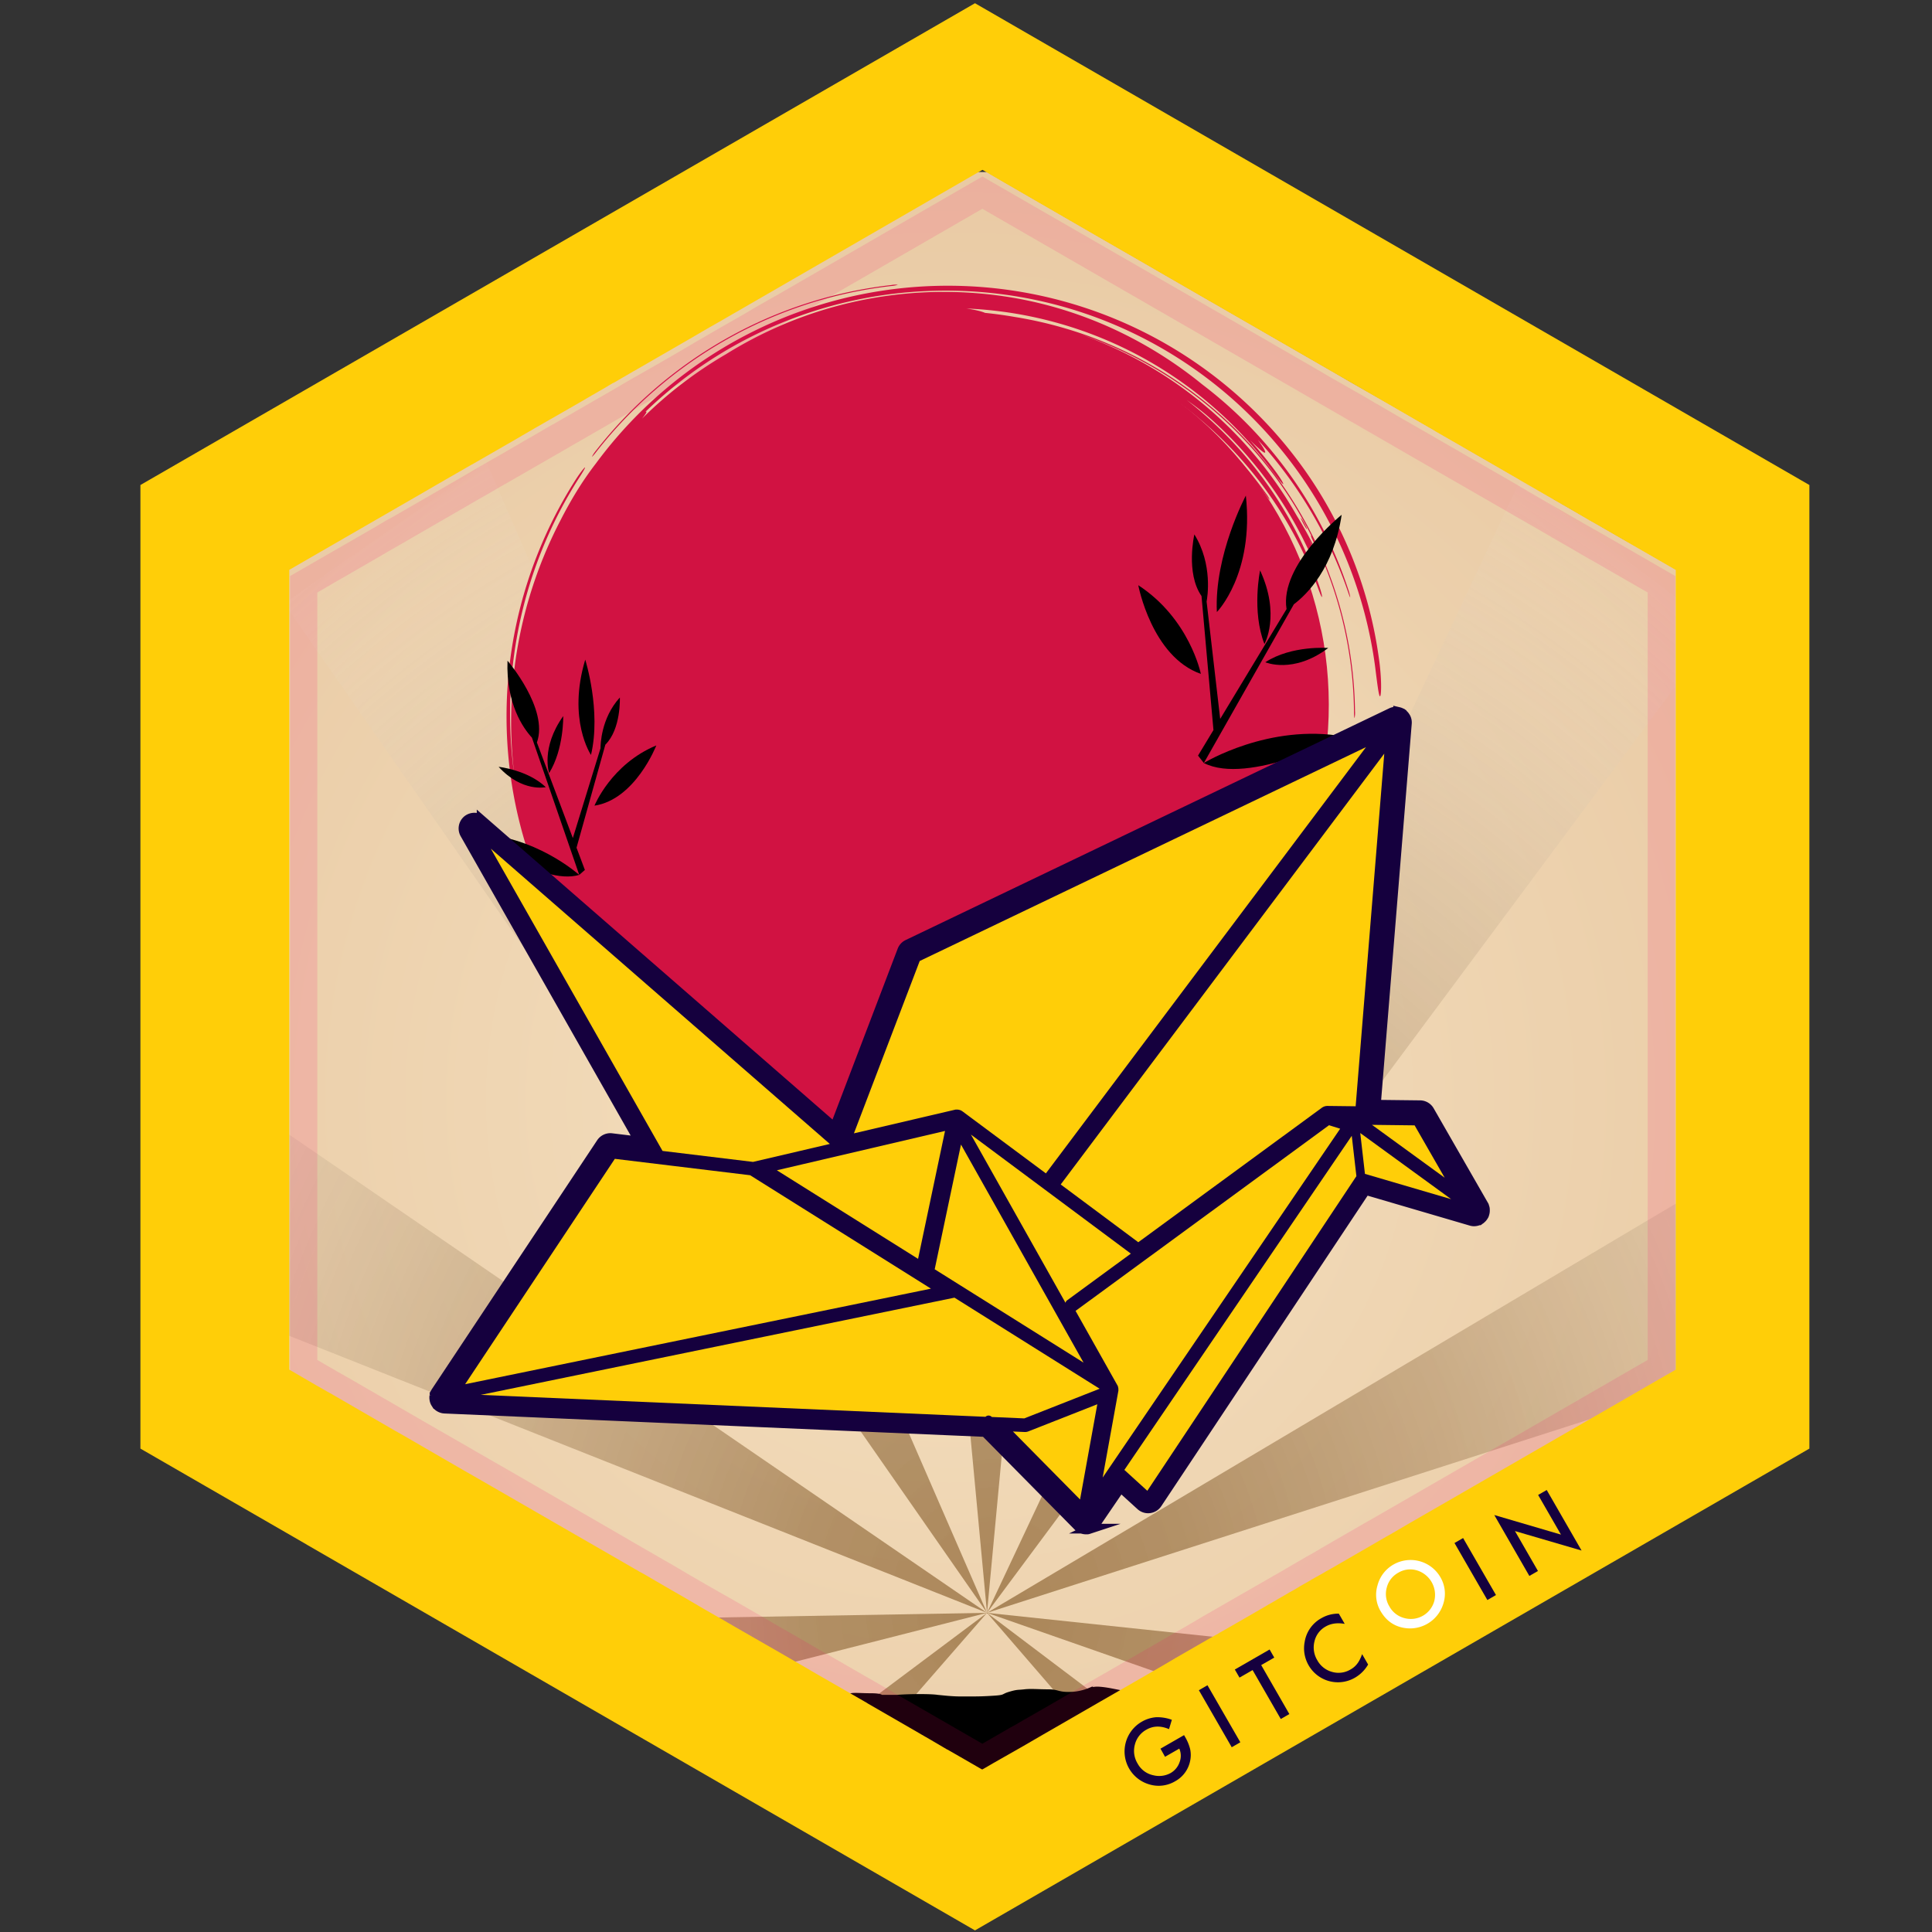 <svg xmlns="http://www.w3.org/2000/svg" xmlns:xlink="http://www.w3.org/1999/xlink" viewBox="0 0 1200 1200"><rect x="0" y="0" width="1200" height="1200" fill="#333333" stroke="none"/><defs><style>.cls-1{fill:none}.cls-2,.cls-22{isolation:isolate}.cls-3{clip-path:url(#clip-path)}.cls-4{fill:url(#radial-gradient)}.cls-5{clip-path:url(#clip-path-2)}.cls-6{opacity:.5}.cls-16,.cls-18,.cls-6{mix-blend-mode:multiply}.cls-7{fill:url(#radial-gradient-2)}.cls-8{fill:url(#radial-gradient-3)}.cls-9{fill:url(#radial-gradient-4)}.cls-10{fill:url(#radial-gradient-5)}.cls-11{fill:url(#radial-gradient-6)}.cls-12{fill:url(#radial-gradient-7)}.cls-13{fill:url(#radial-gradient-8)}.cls-14{fill:url(#radial-gradient-9)}.cls-15{fill:url(#radial-gradient-10)}.cls-17,.cls-18{fill:#d11242}.cls-19,.cls-23{fill:#15003e}.cls-19,.cls-20{stroke:#15003e;stroke-miterlimit:10;stroke-width:6px}.cls-20,.cls-21{fill:#ffce08}.cls-22{fill:#f9006c;opacity:.13}.cls-24{fill:#fff}</style><clipPath id="clip-path"><path d="M1067.6,369.15v528.7l-.1.1-10.85,6.17-3.28,1.89-1.3.7-8.75,5.07-31.24,18-2,1.19-19.2,11-1.59.89-14.73,8.56-4.68,2.68-1.39.8-4.67,2.69-2.39,1.29-.3.1-1,.4-1.09.69L928.9,977.44l-8.15,4.68-10.45,6-.4.3-12.24,7.06L893.19,998l-.2.2h-.1l-15.32,8.85-8.66,5.18-12.54,7.16-.49.3-.7.4-.8.49-4.07,2.39-.3.1-.5.3-.5.2-.6.4v.1l-7.76,4.47-1.79.9-.2.2-.39.2-10,5.77-1.39.79-1.5.9-.49.3-3.19,1.79-2.39,1.39h-.1l-.69.4L812.1,1045l-2,1.19-3.28,1.89-2.49,1.4a.1.1,0,0,1-.1.1l-4.68,2.68-4.17,2.39-.4.3-5.67,3.28-23.18,13.33-6.27,3.58-.6.3-34.82,20.2-.2.1-.1.1-4,2.29-3.48,2-5,2.88-1.39.8L697.88,1111l-9.75,5.67-3.88,2.19-.09.1-4.28,2.49-4,2.29-23.48,13.53-3.58,2.09-.4.19-1.79,1-5,2.89-18.6,10.74-5.57,3.18h-.1l-3.19,1.89-4.77,2.79-1.4-.8-12.73-7.36-8.46-4.87-.3-.1-9-5.28-1.69-1-.5-.3-6.07-3.48-1.69-1-33.43-19.3-.4-.3-20.59-11.84-47.26-27.46-6.07-3.48-6.86-3.88-9.26-5.37-2.19-1.19-.89-.6-.3-.2-22.19-12.83L406,1044.3l-3.68-2.09-3.89-2.19-2.28-1.29-2.59-1.49-2.39-1.49-.89-.5-3.49-2-.79-.5-.8-.4-.4-.3-12.93-7.36-.5-.3-1.49-.79-3.68-2.19-17-9.85-25-14.53L303.4,985.1l-8.16-4.67-.89-.5-5-2.89-.1-.09-2.09-1.2h-.1l-10.34-6c-.1-.1-.1-.1-.2-.1L258,958.94l-10.15-5.87-13.23-7.66-7.16-4.28-.4-.2-.2-.1L224,939.14a.31.31,0,0,1-.2-.1l-2.59-1.49-.2-.1-32.83-18.91-33.93-19.6-.89-.49-.8-.4-.3-.2V369.15l56.32-32.43,7.66-4.58h.1l2.48-1.39,5.77-3.29,17.41-10,22.59-13,8.16-4.77,1.49-.9,20.59-11.84,9.76-5.67,10-5.87,4.18-2.39,4.48-2.58,2.49-1.4h.1l5.67-3.28,32.13-18.51L379.41,238l1.69-.9,16.52-9.45,7.76-4.47,3.78-2.19,4.38-2.59L424.48,212l5.18-3L452.34,196l6.87-4.07,13.92-8h.1l.5-.3,56.91-32.83,1.89-1.1,2.69-1.59,60.39-34.92L609.94,105l10.54,6.17,64.57,37.31,25.87,14.92,39.3,22.69,13.33,7.66,66.06,38.1L840,237.92l22.88,13,8.66,5,15.12,8.75,13.63,7.86,8,4.58.9.6,18,10.34,37.6,21.69.4.3v.1l2.59,1.39,2.59,1.6,4,2.28,9.16,5.28,5.37,3.08.2.1,19.1,11.05,7.76,4.37,4.38,2.49,19.3,11.14Z" class="cls-1"/></clipPath><radialGradient id="radial-gradient" cx="923.23" cy="682.93" r="576.07" gradientTransform="translate(-333.33)" gradientUnits="userSpaceOnUse"><stop offset="0" stop-color="#f5e1c1"/><stop offset="1" stop-color="#e9caa4"/></radialGradient><clipPath id="clip-path-2"><rect width="1152.14" height="1152.14" x="13.83" y="106.86" class="cls-1"/></clipPath><radialGradient id="radial-gradient-2" cx="600.51" cy="1421.11" r="721.61" gradientTransform="translate(0.78 -637.02) scale(1.03 1.15)" gradientUnits="userSpaceOnUse"><stop offset="0" stop-color="#663700"/><stop offset=".16" stop-color="#6f4310" stop-opacity=".94"/><stop offset=".39" stop-color="#8a663c" stop-opacity=".76"/><stop offset=".66" stop-color="#b6a085" stop-opacity=".48"/><stop offset=".95" stop-color="#f3efea" stop-opacity=".08"/><stop offset="1" stop-color="#fff" stop-opacity="0"/></radialGradient><radialGradient id="radial-gradient-3" cx="600.51" cy="1421.11" r="721.61" xlink:href="#radial-gradient-2"/><radialGradient id="radial-gradient-4" cx="600.51" cy="1421.11" r="721.63" xlink:href="#radial-gradient-2"/><radialGradient id="radial-gradient-5" cx="600.51" cy="1421.11" r="721.59" xlink:href="#radial-gradient-2"/><radialGradient id="radial-gradient-6" cx="600.51" cy="1421.11" r="721.59" xlink:href="#radial-gradient-2"/><radialGradient id="radial-gradient-7" cx="600.51" cy="1421.11" r="721.62" xlink:href="#radial-gradient-2"/><radialGradient id="radial-gradient-8" cx="600.51" cy="1421.11" r="721.62" xlink:href="#radial-gradient-2"/><radialGradient id="radial-gradient-9" cx="600.51" cy="1421.11" r="721.62" xlink:href="#radial-gradient-2"/><radialGradient id="radial-gradient-10" cx="600.51" cy="1421.11" r="721.61" xlink:href="#radial-gradient-2"/></defs><title>devcon_avatar</title><g class="cls-2"><g id="Layer_2" data-name="Layer 2"><g class="cls-3"><rect width="1152.14" height="1152.14" x="13.83" y="106.86" class="cls-4"/><g class="cls-5"><g class="cls-6"><polygon points="538.96 211.62 613.05 1001.77 687.13 211.62 538.96 211.62" class="cls-7"/><polygon points="176.42 374.77 613.05 1001.77 302.2 287.26 176.42 374.77" class="cls-8"/><polygon points="-56.88 735.79 613.05 1001.77 7 586.4 -56.88 735.79" class="cls-9"/><polygon points="-80.11 1178.42 613.05 1001.77 -97.82 1014.03 -80.11 1178.42" class="cls-10"/><polygon points="117.16 1571.08 613.05 1001.77 22.33 1443.85 117.16 1571.08" class="cls-11"/><polygon points="944.01 298.63 613.05 1001.77 1067.24 390.56 944.01 298.63" class="cls-12"/><polygon points="1240.79 628.81 613.05 1001.77 1296.34 782.3 1240.79 628.81" class="cls-13"/><polygon points="1320.83 1076.68 613.05 1001.77 1291.57 1239 1320.83 1076.68" class="cls-14"/><polygon points="1202.04 1446.72 613.05 1001.77 1106.72 1573.48 1202.04 1446.72" class="cls-15"/></g></g><path d="M13.83,1259H1166V1120.94a111.84,111.84,0,0,0-25.27-3.39c-12.63,0-11.79,0-16.84,1l-5,1s-5.06-3.92-8.43-4.9-2.52-2.46-9.26-2.46-.84,1.47-6.74,0-1.68-2-11-2.45-20.21,0-20.21,0-7.58.49-10.11,1-4.21.49-7.58,1-13.47,1-13.47,1,0-1.47-3.37-2.45-3.37-1.47-7.58-1.47-6.74.49-10.11,0-5.89-2.45-10.1-3.92,1.68-1-4.21-1.47a61.93,61.93,0,0,1-11-2L974,1095.48c-5.9-2.94-4.21-3.92-11.79-4.41s-10.11-1.47-14.32-1.47-6.74,1-12.64-.49-1.68,1-5.89-1.48-8.42-3.43-10.11-5.39-8.42-4.9-8.42-4.9-1.68.49-5-1.47l-3.37-2c-4.21-2.45,5.89-1-4.21-2.45s-20.21-2-20.21-2a62.52,62.52,0,0,0-11-2.94c-5.9-1-1.69-2-10.11-2s-18.53-.49-18.53-.49-5.05,0-11.79-.49-5-1.48-14.32-2.46-12.63-2.45-16-1.47,5-.49-3.37,1-6.73,1.47-12.63,1.47H766.76c-2.52,0-11.79-2.94-16.84-3.43s-11.79-2-14.32-2.45-13.47-1.47-19.37-2.45-20.21-3.93-25.27-4.91-9.26-1.47-11.79-1,3.37-2-2.52.49a33,33,0,0,1-16,2.46c-4.21-.49-4.21-1.48-10.11-1.48s-10.11-.49-14.32,0-4.21,0-9.26,1.48-2.53,2-9.27,2.45-10.1.49-13.47.49H595.8s-3.37,0-8.43-.49l-5-.49s-2.53-.49-11-.49-14.32.49-14.32.49h-9.26s-.84-1-6.74-1-10.1-.49-12.63,0a42.94,42.94,0,0,1-9.27,1H504.84a145.34,145.34,0,0,0-16,1c-7.58,1,.84,2.94-17.69,0s-25.27-3.43-25.27-3.43-13.47,0-17.68,1-5.06.49-11.79,2-11.79,1.47-17.69,1.47a117.68,117.68,0,0,0-17.69,1c-7.58,1-6.73,1.47-10.95,3.43s-5.89,4.42-16,4.42H333c-4.21,0-17.69-2.46-21.9-2.46s-14.32-.49-16.84,0-7.58,2.46-11,2.95-5.9.49-11.79.49H253.86s-1.68,1-12.63,3.43-11.79,1-20.22,2.94-11.79,2-13.47,3.92,6.74-2.45-1.69,2a107.52,107.52,0,0,1-14.31,6.37l-3.37,4.91s1.68,2-5.9,2-11.79-.49-14.31,0,.84-2.46-10.11,1l-10.95,3.43a47.55,47.55,0,0,1-8.42,5.39c-4.21,2-10.95,2.95-10.95,2.95s-11-2.95-12.63,1,7.58,1-1.69,3.92-12.83,2.45-16.84,2.94-3.37-2-10.11,1-11.79,3.44-15.16,2.45-10.95-3.43-16.84-4.41-3.37-1.47-10.11-1.47-7.58-.49-13.47,1-10.11,2.45-10.11,2.45H13.83Z"/><g class="cls-16"><path d="M865.16,472.68c0-5.51-.41-9.15-.92-11s-1.12-2-1.81-.49c-1.41,3-2.91,12.61-6,27.75-.28,1.32-.59,2.64-.89,4,2.31-15.42,2.51-29.05,1.53-36.69-.55-4.13-1.53-.56-2.36.28-1.17-1.26-2.32,10.85-4.63,26.75-.57,4.05-1.18,7.94-1.76,11.53-1.46,7-3.17,14-5.19,20.94a250.67,250.67,0,0,1-12,32.42c-1.48,3.23-3.13,7.23-3.69,9-.44,1.56.52.31,2.13-3a274.79,274.79,0,0,0,14.53-35.39c.22-1,.45-2,.65-3,0,.44-.08,1-.16,1.6.38-1.16.73-2.33,1.09-3.49-.19.93-.37,1.85-.58,2.81s-.55,1.78-.83,2.67c-.29,1.6-.71,3.5-1.22,5.56-2,6.06-4.15,12-6.54,17.86a244.68,244.68,0,0,1-21.88,41.69c-.67,1,0-1-1.39.82L811.2,588c2.1-3.12,4.24-6.47,6.42-10.15,3.66-7.18,5.89-12.25,7.5-16s2.55-6.1,3.31-8l0-.07.45-1.17c.69-1.81,1.29-3.39,2.12-5.69h0l.5-1.46c.93-2.2,1.84-4.41,2.71-6.65a45.83,45.83,0,0,0,2-6.32c.43-.84.88-1.75,1.4-2.91,2.27-6.47,3.24-9.76,4.23-13.09s1.94-6.71,3.58-13.56c0,0-.13,0-.41.4l2-10.52,1-6.16c.36-2.27.94-5.51,1.75-12,0,0,0,0-1.26,6.24,0,0,0,0,1-5.48l-.74,1.38.92-2.47-.24-2.43.3-1.36c.3-1.37.92-4.07,1.94-9.53,0-.86.08-2.91,0-8,0,0-.1-1.43-.25-2.47-.17-.12-.14-.13-.73-4.5,0,0-.19-.09-.41.33-.2,1.34-.2,1.34-.74,1.67,0,0-.22,1.51-.45,3.69s-.13,2.65-.88,10.38c-.06-.68-.12-1.32-.18-1.9-.46-.77-.69-1.15-1.17-.16s-1.16,3.38-2.73,8.05l-2.63,13.74c-.8,4.94-1.3,7.38-1.81,10s-1.11,5.47-2.48,11.07c0,0-.61,2.43-1.78,6.6-1.17,3-1.46,3.69-2.42,5.9l0,0c.57-2.11,1-4.21,1.38-6,.94-5.1.52-5.92-.87-1.82-.19-5.88-2.27-2.84-5.36,3.63.06-2.21-.22-3.3-.83-3.16.74-8.29.27-13.54-.78-15.89L825.56,491c-1.52,2.08-3.73,8.48-7,17.82l-1.09,2.8-.29-3c-3,5.7-7,14.21-11.64,22.65A170.72,170.72,0,0,1,790.83,554q-3.24,4.62-6.7,9c-5.11,6.36-12.69,16.62-22.48,27.82q-5.16,5.93-10.71,11.48c-2.28,2.38-4.6,4.71-7,7a88.35,88.35,0,0,0,11.14-15.21c1.91-3.59,2.06-5.39.31-4.92-3,.84-10.65,7.81-21.88,16.87a321.66,321.66,0,0,1-43,29.55,215.72,215.72,0,0,1-72.22,24.7,221.06,221.06,0,0,1-76.1-1.65,218.36,218.36,0,0,1-71.28-27.83A222.64,222.64,0,0,1,412.44,579a217.24,217.24,0,0,1-31.53-215.88,226.49,226.49,0,0,1,161-139.48,250,250,0,0,1,44.36-6A245.15,245.15,0,0,1,628,219.3a232.84,232.84,0,0,1,39.79,8.59A222.76,222.76,0,0,1,706.39,244c1.48.79,1.72.71,1,.13a33.79,33.79,0,0,0-4.43-2.68,235.58,235.58,0,0,0-64.23-23.33,239.08,239.08,0,0,0-68.53-3.94A235.7,235.7,0,0,0,441.75,266a244.54,244.54,0,0,0-23.83,22.06c-.85.82-1.75,1.75-2.72,2.78a227,227,0,0,0-18.64,22.57q2.91-4.18,6-8.25c4.12-5.35,7.6-10,7.48-10.75-.18-.17-1,.41-2.14,1.49a242.54,242.54,0,0,1,55-50.21c6.27-3.92,12.14-7.37,17.26-10.28a234,234,0,0,1,82.66-22.71c2.37-.18,4.74-.31,7.11-.41,9.42-.53,18.52-.81,23.09-1.32a11.55,11.55,0,0,0,2.8-.53,235.34,235.34,0,0,1,49.08,6.36,239.3,239.3,0,0,1,46.69,16.47,249.44,249.44,0,0,1,77.55,57.75c2.16,2.38,3.41,3.56,3.3,3,.71,1,1.67,2.21,2.61,3.27a186.17,186.17,0,0,1,15.22,19.88c1.13,1.61,1.81,2.44,1.45,1.59a25,25,0,0,0-2.48-4.24,196.63,196.63,0,0,0-16.34-20.73,5.91,5.91,0,0,0-1.19-1.12,56,56,0,0,0-4.8-5.89,237.81,237.81,0,0,0-78-57.13,245,245,0,0,0-94-21.85,233.07,233.07,0,0,1,96.8,21.8,244.84,244.84,0,0,1,52.2,32.64,232.49,232.49,0,0,1,42.48,45.41c1.27,1.84,2.24,3,2.24,2.71a17,17,0,0,0-2.23-3.72,233.61,233.61,0,0,0-44-46.7,239.42,239.42,0,0,0-53-32.29,246.94,246.94,0,0,0-59.6-17.83,259.59,259.59,0,0,0-64.7-2.51c-3.5.3-7,.66-10.44,1.08a244.46,244.46,0,0,1,82-.81,245.4,245.4,0,0,1,111.14,54.87A248,248,0,0,1,818.22,364.1c1.36,3.82,2.6,6.88,2.87,6.69s-.52-3.57-1.89-7.4a246.19,246.19,0,0,0-32.56-63.26,248.83,248.83,0,0,0-49.57-51.68c2.75,1.92,5.45,3.9,8.14,6s5.17,4.24,7.68,6.46a253.22,253.22,0,0,1,56.26,73.41c5.18,10.39,9.29,19.1,10.38,19.35.88-.13-1.52-8.59-6.47-18.8.86,1.62,1.69,3.24,2.51,4.89s1.52,2.8,1.44,2.29a26.5,26.5,0,0,0-1.86-4.55c-3-5.92-6.25-11.59-9.68-17.15a251,251,0,0,0-135-112.93A251.31,251.31,0,0,1,814.86,333.47c-.69-1.16-.93-1.21-.31.33.54,1.3,1.74,3.83,2.42,5,.76,1.38.83,1.06.32-.29l0-.14A250.1,250.1,0,0,1,841,442.14c0,2.09.16,3.89.34,3.84a14.78,14.78,0,0,0,.27-4.29,251.1,251.1,0,0,0-211.3-244.82q-9.18-1.6-18.51-2.54h0c-1.88-.87-5.94-1.9-11.54-2.71a249.62,249.62,0,0,1,190.88,102c2.91,3.94,5.46,7.15,5.86,7s-1.67-3.61-4.73-7.79q-7.46-10.1-15.89-19.44c5,4.8,8.34,7.91,9.23,7.77s-.83-3.23-4.35-8a267.78,267.78,0,0,1,56.27,95.24c.68,2,1.16,3.09,1.1,2.31a29.06,29.06,0,0,0-1.33-4.93,263,263,0,0,0-90.55-127,260.07,260.07,0,0,0-52.52-33.21,250.71,250.71,0,0,0-61.75-20.06A256,256,0,0,0,450.93,220,258.2,258.2,0,0,0,398.8,260c1.92-2.42,3-4,2.65-4.31-.08-.08-.32,0-.58.1a267.92,267.92,0,0,1,174.65-75,270.62,270.62,0,0,1,66.41,5.25,266.8,266.8,0,0,1,62.76,21.3A269.21,269.21,0,0,1,854.12,414.14c1.43,11.34,2.41,19.59,3.19,18.18s.83-12.09-.87-23.51a264.16,264.16,0,0,0-46-116.74,271.71,271.71,0,0,0-440.29-4.24A200.55,200.55,0,0,0,358.3,305c-3.7,6-7.15,12.22-10.33,18.49A271.52,271.52,0,0,0,319.53,481.9a272.7,272.7,0,0,1,40.25-185.22c2.51-3.88,4-6.53,3.51-6.33-.74.49-3.31,3.78-5.8,7.69a273.13,273.13,0,0,0-38.84,193.62,269.43,269.43,0,0,0,19.64,64.18c3.65,11.73,11.34,29.51,23.45,48a243.07,243.07,0,0,0,21,27.55,246.75,246.75,0,0,0,25.5,25,234.14,234.14,0,0,0,41,27.84c-6.49-3.88-12.68-7.88-18.81-12.26a232.13,232.13,0,0,0,53.36,26.91c1.5.65,3,1.28,4.62,1.93a246.79,246.79,0,0,0,66.89,17.5,284.19,284.19,0,0,0,71.88-.8l-3.34-.6c8.63-1,13.77-1.22,23.15-3.1-2.68.33-5.18.6-7.86.86l.56-.11A193.85,193.85,0,0,0,674,706.26a237.89,237.89,0,0,0,43.08-16.66,256,256,0,0,0,44-28.11c.93-.73,1.84-1.5,2.76-2.25a138.4,138.4,0,0,0,16.09-13.41c2.69-2.42,5.71-5.36,7.65-7.12C805,623,823.86,600.59,839,572.27c-3.06,5.36-6.41,10.86-9.81,16a218.48,218.48,0,0,0,13.7-25.14c-.64.9-1.4,2.07-2.06,3a216.24,216.24,0,0,0,18.54-48.91C863.61,500,865.26,483.63,865.16,472.68Zm-22.81,26.17c-.32,1.13-.61,2-1.1,3.4ZM818,513.11c.14,3.45.21,6.93.19,10.42-.11-3.24-.3-6.47-.55-9.68Zm-9.35,58.3.46-.59-.49.64Zm-91.85,102.8c1.88-1.15,5.6-3.32,3.37-2.51a253.53,253.53,0,0,0,44.2-32.43,192.41,192.41,0,0,0,14.34-14.57,171.93,171.93,0,0,0,18.1-17.82,282.16,282.16,0,0,1-37.6,38.54A268,268,0,0,1,710.9,677.6C712.85,676.49,714.8,675.37,716.75,674.21ZM694.56,695c-2.33.92-4.63,1.79-7,2.63-3.4,1-6.85,2-10.31,2.93l1.43-.5q6.69-2.24,13.27-4.83l-2.5.77a275.09,275.09,0,0,0,48.13-25.12,254,254,0,0,0,61.49-54.59c-4.81,6.58-9.64,12.67-14.32,18.21a271,271,0,0,1-36.6,30.76A294.53,294.53,0,0,1,694.56,695Z" class="cls-17"/><path d="M844.13,518.74c-.24,1.11-.47,2.22-.71,3.31.3-.9.59-1.84.88-2.77.14-.73.24-1.39.32-2C844.46,517.78,844.29,518.26,844.13,518.74Z" class="cls-17"/><path d="M850.33,476.67a102.86,102.86,0,0,0,1.51-12.42l-.07-2.26c-.24,1.94-.59,4.55-1,7.16C850,474.27,849.91,476.93,850.33,476.67Z" class="cls-17"/><polygon points="851.77 461.99 852.13 459 851.77 460.99 851.75 461.59 851.77 461.99" class="cls-17"/><path d="M370.29,280.76a274.24,274.24,0,0,1,81.11-69.91,270.29,270.29,0,0,1,101.81-33.17,20.05,20.05,0,0,0,4.49-.79,13,13,0,0,0-4,.15,270.62,270.62,0,0,0-102,32.93,274.43,274.43,0,0,0-81.36,69.69,21.4,21.4,0,0,0-2.65,3.95C367.78,283.8,368.91,282.54,370.29,280.76Z" class="cls-17"/><path d="M808.45,323a53.77,53.77,0,0,0,2.64,4.89c.72,1.14.89,1,.32-.31a38.79,38.79,0,0,0-2.65-4.89C807.87,321.33,807.75,321.46,808.45,323Z" class="cls-17"/></g><circle cx="588.47" cy="437.85" r="236.87" class="cls-18" transform="translate(-137.25 544.35) rotate(-45)"/><path d="M747.73,473.92c27.53,14.1,87.08-16.44,87.08-16.44C788.1,449.15,747.73,473.92,747.73,473.92Z"/><path d="M707,363.49s8.38,44.44,38.86,55.07C745.89,418.56,739,384.37,707,363.49Z"/><path d="M833.33,319.74s-38.69,31.05-34.23,58.57h0l-41.22,68.22-8.44-72.9c.46-2.36,4-23-7.6-41.7,0,0-5.53,23.95,4.44,38.29l7.42,83.23-9.59,15.87,3.62,4.6,55.9-98.58C811.74,369.23,828.37,353,833.33,319.74Z"/><path d="M782.66,354.28s-5.29,25.27,2.7,45.75C785.36,400,795.51,382,782.66,354.28Z"/><path d="M825,402.46s-22.78-1.77-39.09,8.87C785.91,411.33,803.3,418.86,825,402.46Z"/><path d="M773.82,307.82s-19.71,36.95-18,72.33C755.81,380.15,779.08,356.57,773.82,307.82Z"/><path d="M359.75,543.42c-23.59,7-65.72-25.52-65.72-25.52C331.78,518.18,359.75,543.42,359.75,543.42Z"/><path d="M407.65,463s-13,33.53-38.41,37.41C369.24,500.39,379.64,474.66,407.65,463Z"/><path d="M315.22,410.38s25.75,29.92,18.26,50.8h0l22.32,59.36L373,464.74c0-1.92.19-18.56,12-31.51,0,0,.84,19.54-9,29.3l-17.91,64,5.19,13.81-3.5,3.07-29.38-85.23C324.92,452.23,314.27,437.11,315.22,410.38Z"/><path d="M349.83,444.77s.47,20.53-8.76,35.39C341.07,480.16,335.75,464.57,349.83,444.77Z"/><path d="M309.71,476.29s18.08,1.93,29.29,12.63C339,488.92,324.3,492.27,309.71,476.29Z"/><path d="M363.5,409.72s10.05,31.77,3.57,59.19C367.07,468.91,352.3,447.08,363.5,409.72Z"/><path d="M1085.06,869.29s18.93-29.29,25.26-89l-15.45-14.74c-6-2.12-11.43-9.07-14.66-14l-.55-.53.3.14c-1.79-2.76-2.85-4.79-2.85-4.79,10.2,4.44,17.86,16.62,19.39,19.19l14,12.82a400.31,400.31,0,0,0,.84-66.73c-9.62-12.15-8.1-34.9-8.1-34.9,8.46,14.56,8.6,30.26,8.47,34.31a340.91,340.91,0,0,1,2.06,45.25l23.58-14.42a44.39,44.39,0,0,1,24.71-19c-3.75,12.56-18.86,18-23.69,19.42L1113.74,758a350.81,350.81,0,0,1-3.22,40.28l.1-.72,5.92-1.32,18-20.56c1.12-5.59,8-9.69,8-9.69a20.21,20.21,0,0,1-8.13,11.21l-15.3,18.46,25.42-5.68h0c5.49-7.27,21.56-5.16,21.56-5.16-9,6.34-16.56,6.09-19.84,5.56l-35.89,9.08.06-.41a291,291,0,0,1-16.62,64.82Z"/><path d="M1133.91,816.32s-20.66-7.15-23.55-16.83C1110.36,799.49,1125.32,803.42,1133.91,816.32Z"/><path d="M1127.22,764.93a30.92,30.92,0,0,1-4.21,21.62C1118.63,777,1127.22,764.93,1127.22,764.93Z"/><path d="M1116.2,753.81a30.88,30.88,0,0,1,11.6-18.72C1128.5,745.61,1116.2,753.81,1116.2,753.81Z"/><path d="M1129,750.16a30.93,30.93,0,0,1,21.79,3.17C1141.38,758.16,1129,750.16,1129,750.16Z"/><path d="M1131.43,743.84a24.36,24.36,0,0,1,5.88-16.34C1139.58,735.51,1131.43,743.84,1131.43,743.84Z"/><path d="M1088.24,725.28c16.41,7.57,23,24.12,23,24.12C1096.57,746.86,1088.24,725.28,1088.24,725.28Z"/><path d="M1139.05,698.84c-6.73,22.54-24.09,36.53-24.09,36.53C1117.29,716.67,1139.05,698.84,1139.05,698.84Z"/><path d="M1124.6,692.34a50.5,50.5,0,0,1-11.13,25.42C1113,705.39,1124.6,692.34,1124.6,692.34Z"/><path d="M1111.07,728.78c-13.3-3.81-18.33-18.57-18.33-18.57C1108.33,717.65,1111.07,728.78,1111.07,728.78Z"/><path d="M1074,768.91a30.94,30.94,0,0,1,22-.41C1087.53,774.79,1074,768.91,1074,768.91Z"/><path d="M1108,781.09a20.24,20.24,0,0,1-10.89,8.68C1098.82,783.62,1108,781.09,1108,781.09Z"/><path d="M1106.65,778.79a24.43,24.43,0,0,1-16.72.08C1096.1,774.34,1106.65,778.79,1106.65,778.79Z"/><path d="M1136.3,791.67c3-6.51,10.19-11,10.19-11C1142.85,790,1136.3,791.67,1136.3,791.67Z"/><path d="M1144.68,801.58c-8.77-1.42-10.92-7.23-10.92-7.23C1140,795.8,1144.68,801.58,1144.68,801.58Z"/><path d="M1155.45,768.12c-10.31,12.25-21.13,12.09-21.13,12.09C1142.28,771.81,1155.45,768.12,1155.45,768.12Z"/><path d="M73,897.59s-5.61-42,18.4-110.81L116,778.6c7.69.78,17.26-4,23.37-7.77l.88-.29h-.4c3.39-2.11,5.61-3.8,5.61-3.8-13.51-.41-28.23,9-31.25,11l-22,6.82a486,486,0,0,1,33.69-73.74c16.86-8.35,27-34.13,27-34.13C136,688.32,127.73,705.5,125.76,710A414.15,414.15,0,0,0,100,758.65L81.61,730.58a53.92,53.92,0,0,0-17.26-33.73c-2.4,15.74,11.39,29.54,16,33.62l18.91,30a428.78,428.78,0,0,0-17.36,45.92l.27-.84-5.81-4.53-9.08-31.89c1.66-6.73-3.79-14.82-3.79-14.82a24.52,24.52,0,0,0,3.11,16.53l7.22,28.22-25-19.43h0c-2.26-10.83-21-16.84-21-16.84,6.56,11.61,15,15.27,18.91,16.38l34.72,28.59.14-.47a353.84,353.84,0,0,0-15.36,79.81Z"/><path d="M46.82,814.07s26.41,2.86,34.61-6.28C81.43,807.79,63,804.35,46.82,814.07Z"/><path d="M80.83,761.09A37.56,37.56,0,0,0,74.24,787C84,778.75,80.83,761.09,80.83,761.09Z"/><path d="M98.7,754.59a37.57,37.57,0,0,0-3-26.58C89.44,739.21,98.7,754.59,98.7,754.59Z"/><path d="M86.59,744A37.61,37.61,0,0,0,61,736.14C68.79,746.31,86.59,744,86.59,744Z"/><path d="M87.14,735.74a29.6,29.6,0,0,0,2-21C82.51,722.37,87.14,735.74,87.14,735.74Z"/><path d="M144.2,737.75c-21.94-.19-37.8,14.56-37.8,14.56C123.87,757.14,144.2,737.75,144.2,737.75Z"/><path d="M102.11,682.36c-4.29,28.26,7.52,52.61,7.52,52.61C116.77,713.24,102.11,682.36,102.11,682.36Z"/><path d="M121.36,682.71a61.22,61.22,0,0,0-1,33.69C127.35,703.07,121.36,682.71,121.36,682.71Z"/><path d="M117.32,729.76c16.58,2.71,29.76-10.9,29.76-10.9C126.1,719,117.32,729.76,117.32,729.76Z"/><path d="M137.25,793.07a37.54,37.54,0,0,0-24-11.86C119.31,792.51,137.25,793.07,137.25,793.07Z"/><path d="M93.51,788.79C94.25,798.05,101,804,101,804,102.34,796.35,93.51,788.79,93.51,788.79Z"/><path d="M96.24,787c7.61,8.17,18.32,8.75,18.32,8.75C110.13,787.57,96.24,787,96.24,787Z"/><path d="M57,785.76c0-8.73-5.5-17.34-5.5-17.34C50.66,780.51,57,785.76,57,785.76Z"/><path d="M42.64,792.29C53,795.28,58.39,790,58.39,790,50.83,788.4,42.64,792.29,42.64,792.29Z"/><path d="M48.16,750c5,18.81,17,24.24,17,24.24C60.72,760.84,48.16,750,48.16,750Z"/></g><path d="M922.28,750.65a6.77,6.77,0,0,0-.37-1.27l-.11-.42-33.93-59.08a6.83,6.83,0,0,0-5.82-3.42l-27.44-.32,19.25-236.79a5.73,5.73,0,0,0,0-1.1l-.05-.51a6.64,6.64,0,0,0-.69-2.07l-.35-.57a6.21,6.21,0,0,0-.93-1.13l-1.11-1-.22-.07a6.33,6.33,0,0,0-1.51-.63l-.6-.14a6.28,6.28,0,0,0-1.78-.11l-.57.05a6.63,6.63,0,0,0-1.88.58L563.78,586.6a6.82,6.82,0,0,0-3.41,3.71l-42,110.14-219.24-191a7,7,0,0,0-8.77-.14,6.79,6.79,0,0,0-1.61,8.62L397.26,709l-17.37-2.11a6.81,6.81,0,0,0-6.48,3L270.73,864.49l-.23.4a7.24,7.24,0,0,0-.63,1.65l-.11.59a6.87,6.87,0,0,0,0,1.86l.08.52a6.63,6.63,0,0,0,.59,1.69l.55.87a6.8,6.8,0,0,0,1,1.16l.45.37a7.19,7.19,0,0,0,1.26.73l.58.24a6.73,6.73,0,0,0,1.89.37l335.73,14.52L669.69,948l.95.8a4,4,0,0,0,.86.46l.67.31a6.79,6.79,0,0,0,2.34.43h.68l.15,0c.22,0,.42-.07.59-.11l1.25-.41A5.67,5.67,0,0,0,678,949a7.19,7.19,0,0,0,.61-.41,8,8,0,0,0,.79-.69l.36-.4L696,923.7l12.54,11.43a6.81,6.81,0,0,0,10.24-1.26L848.18,739.14l65.67,19.26.58.13a6.93,6.93,0,0,0,1.19.11l.81-.07a7.29,7.29,0,0,0,1.55-.38l.4-.16a7.14,7.14,0,0,0,.65-.31l.58-.38.21-.21a5.78,5.78,0,0,0,.83-.77,6.48,6.48,0,0,0,.54-.7l.53-.84A4.53,4.53,0,0,0,922,754a6.42,6.42,0,0,0,.33-2.38A7.53,7.53,0,0,0,922.28,750.65Zm-79.21-54.94c-.13-.08-.26-.13-.39-.2l37.71.45,26.53,46.2Zm58.27,49.11-53.55-15.71-2.91-25.36Zm-43.1-288.76-208,277-54.17-40.34a4.1,4.1,0,0,0-.4-.23.83.83,0,0,1-.16-.09,2.92,2.92,0,0,0-.76-.19h-.18a3.18,3.18,0,0,0-.62,0h-.13l-68.23,15.95,43.3-113.44ZM661.8,809.17l-58.74-104.5L649.14,739h0l53.25,39.64-39.59,29A2.7,2.7,0,0,0,661.8,809.17Zm19.61,46-86.55-54.28h0l-17.67-11.09,18.4-87.31Zm-90.53-156.7-18.6,88.26L474.83,725.6ZM467.72,721.68l-56.21-6.82L304.86,527.12,515.42,710.53Zm-.78,5.38,119.23,74.78-303.8,62.32,98-147.59Zm125.9,79L683,862.57,636.2,881,616,880.12l-.11-.11a2.72,2.72,0,0,0-3.8-.06L298.58,866.38Zm43.71,80.43h.11a2.65,2.65,0,0,0,1-.19l47.81-18.81-12.7,70.13L621.64,885.8Zm55.14-22.83a.33.33,0,0,1,0-.1.7.7,0,0,1,0-.14,2.28,2.28,0,0,0,0-.58.71.71,0,0,0,0-.14,2.47,2.47,0,0,0-.27-.79s0,0,0-.07l-27.8-49.45A2.65,2.65,0,0,0,666,812L824.94,695.58l12.22,3.83L679.47,931.09ZM839.6,705.48l2.88,25L712.62,926l-14.25-13Zm-15.13-15.62-.11,0a2.53,2.53,0,0,0-.67.1,3.47,3.47,0,0,0-.45.17,3.3,3.3,0,0,0-.41.23L707,775.26l-52.38-39,209-278.3L844.75,690.1Z" class="cls-19"/><path d="M863.62,458l-209,278.3,52.38,39,115.86-84.88a3.3,3.3,0,0,1,.41-.23,3.47,3.47,0,0,1,.45-.17,2.53,2.53,0,0,1,.67-.1l.11,0,20.28.24Z" class="cls-20"/><polygon points="572.28 786.72 590.88 698.46 474.83 725.6 572.28 786.72" class="cls-20"/><path d="M615.92,880l.11.11,20.17.88L683,862.57,592.84,806,298.58,866.38,612.12,880A2.72,2.72,0,0,1,615.92,880Z" class="cls-21"/><polygon points="577.19 789.79 594.86 800.88 594.87 800.88 681.41 855.16 595.59 702.48 577.19 789.79" class="cls-20"/><path d="M880.39,696l-37.71-.45c.13.07.26.12.39.2l63.85,46.45Z" class="cls-20"/><path d="M824.94,695.58,666,812a2.65,2.65,0,0,1-2.43.35l27.8,49.45s0,.05,0,.07a2.47,2.47,0,0,1,.27.79.71.71,0,0,1,0,.14,2.28,2.28,0,0,1,0,.58.7.7,0,0,0,0,.14.33.33,0,0,0,0,.1l-12.22,67.47L837.16,699.41Z" class="cls-20"/><path d="M649.14,739h0l-46.08-34.3,58.74,104.5a2.7,2.7,0,0,1,1-1.55l39.59-29Z" class="cls-21"/><path d="M685.47,867.45l-47.81,18.81a2.65,2.65,0,0,1-1,.19h-.11l-14.91-.65,51.13,51.78Z" class="cls-20"/><polygon points="842.48 730.53 839.6 705.48 698.37 912.98 712.62 925.96 842.48 730.53" class="cls-21"/><polygon points="901.34 744.82 844.88 703.75 847.79 729.11 901.34 744.82" class="cls-21"/><polygon points="586.17 801.84 466.94 727.06 380.41 716.57 282.37 864.16 586.17 801.84" class="cls-20"/><polygon points="411.51 714.86 467.72 721.68 515.42 710.53 304.86 527.12 411.51 714.86" class="cls-21"/><path d="M593.8,692.2h.13a3.18,3.18,0,0,1,.62,0h.18a2.92,2.92,0,0,1,.76.19.83.83,0,0,0,.16.09,4.1,4.1,0,0,1,.4.23L650.22,733l208-276.95L568.87,594.71l-43.3,113.44Z" class="cls-20"/><path d="M617.35,1098.63h.09l5.24-3,17.49-10.1,4.67-2.71,1.69-.94.37-.18,3.37-2L672.34,1067l3.74-2.16,4-2.33.09-.1,3.65-2,9.16-5.33,11.69-6.74,1.31-.75,4.68-2.71L714,1043l3.74-2.15.09-.09.19-.1,32.73-19,.56-.28,5.89-3.37,21.79-12.53,5.33-3.08.38-.28,3.93-2.25,4.39-2.52a.09.09,0,0,0,.09-.1L795.4,996l3.09-1.77,1.87-1.12,6-3.56.66-.37h.09l2.25-1.31,3-1.68.47-.29,1.4-.84,1.31-.75,9.44-5.42.38-.19.18-.18,1.69-.84,7.29-4.21v-.1l.56-.37.47-.19.47-.28.28-.09,3.83-2.25.75-.46.66-.38L842,969l11.79-6.73,8.13-4.86,14.4-8.33h.1l.18-.18,4.21-2.43,11.51-6.64.37-.28,9.82-5.62,7.67-4.39,28.33-16.27,1-.66.94-.37.28-.09L943,911l4.4-2.53,1.31-.74,4.39-2.53,13.84-8,1.5-.84,18.05-10.38,1.87-1.12,29.36-16.93,8.23-4.77,1.21-.65,3.09-1.78,10.19-5.8.1-.09V357.81l-26.37-15.25L996,332.09l-4.12-2.34-7.29-4.12-18-10.38-.18-.09-5.05-2.9-8.61-5-3.74-2.15-2.43-1.49-2.43-1.31v-.1l-.15-.1-57-32.86-16-9.16-6.73-3.93-4.21-2.43-4.58-2.72-.47-.18-3.92-2.34-3.84-2.25-.26-.14-20.5-11.68-9.73-5.71-52.34-30.19-11.93-6.87-10.35-6L719.27,172.5l-104.16-60-4.9-2.87-13.34,7.69L540.11,150.1l-2.53,1.5-1.77,1-53.5,30.86-.46.28h-.1l-12.25,7-1.14.66-6.15,3.66L448,203.18l-2.25,1.3-14,8.1-6,3.55-4.12,2.43-3.55,2.06-7.3,4.2-15.52,8.89-1.08.57-5,2.89-10.27,6-9.47,5.45-.35.21-.28.16-8.23,4.74-7.2,4.17h-.05l-4.63,2.67-5.33,3.08h-.09l-1.14.64-4.49,2.57-.92.53-.1.06-.08.08-5.42,3.18-5.2,2.94-2,1.17h0l-.28.18-4.06,2.34-5.39,3.14-19.35,11.12-1.41.85-7.67,4.48-21.22,12.25-16.37,9.45-5.42,3.09L240.39,323h-.09l-7.2,4.3L180.17,357.8V854.74l.28.19.74.38.85.46,31.88,18.43L244.78,892l.19.1,2.43,1.4a.31.31,0,0,0,.19.09l2.71,1.59.19.1.37.18,6.74,4,12.43,7.2,9.54,5.51,17.4,10.1c.09,0,.09,0,.18.1l9.73,5.61H307l2,1.12.09.09,4.67,2.72.85.46,7.66,4.4L341.76,948l23.47,13.65,16,9.26,3.46,2.06,1.41.75.46.28,12.16,6.92.37.28.75.37.75.47,3.27,1.87.85.47,2.24,1.4,2.43,1.4,2.15,1.22,3.65,2.06,3.46,2L430,999l20.85,12.06.28.19.54.36.59.34.44.26,1.33.72,8.7,5,6.45,3.65,5.71,3.27,11.73,6.82,3.51,2,.85.47,4.11,2.43,5.8,3.37,3.15,1.83,3.6,2.09h.08l5,2.81,14.12,8.13,29.65,17.21,41.89,24.13,9.63,5.61,2,1.11,4.39-2.56Zm-39.46-34.18-11.5-6.64-5.7-3.27-16.93-9.82-6.73-3.83-6.46-3.74-49.18-28.34-7.2-4.21-.47-.28L457,994.69l-19.27-11-8.41-4.87-5.43-3.18-2.33-1.4-4-2.34-2-1.12-16.36-9.44-2.9-1.69-1.78-1-14-8.13L348.5,932,311.94,910.9l-2.81-1.59-13.65-7.85-4-2.34-28-16.09-45.91-26.56-8.42-4.77-3.65-2.15-2.15-1.21-6.26-3.65V368l36.56-21.13,27.87-16.09,8.7-5.05h.09l.56-.37,29.93-17.3h.09l12.72-7.39h.09l16.74-9.63,11.69-6.73,4-2.34h.1l7.1-4.12,4.3-2.52h.1l27.86-16.09c.1-.09.1-.09.19-.09l7.3-4.21,3.27-1.87,1.87-1.12L401,250.4l1.59-.94,2.53-1.4.37-.19,75.09-43.39L605.76,132.2l4.4-2.53,5,2.9,157.39,90.8,65.27,37.69.47.28,3,1.68,1,.57,4.12,2.43,3.27,1.87,11.5,6.64L879.29,285l65.65,37.78,13.19,7.58,5.14,3,.38.28,7.2,4.11,1.77,1,5,2.9,5,2.9L1023.4,368V844.69h0l-4.86,2.81-3,1.68-5.43,3.18-71,41-10.1,5.8-17.68,10.19-15.9,9.16L866.3,935.31l-12,6.92-6.74,3.83-27.4,15.81-.65.46-1.5.85-1.68,1-5.33,3L802.71,972l-2.06,1.21-.47.28-7.57,4.4-.85.46-36.56,21-.75.46-7.39,4.21-.74.47-8.51,5-20.11,11.6-14.4,8.32-15.71,9.08-10.29,5.89-27.77,16.08L638,1067.07l-.56.38h-.18l-7,4.11-2.62,1.4-17.48,10.1Z" class="cls-22"/><path d="M605.58,2,87.22,301.25v598.5L189,958.48l1.87,1.12L605.58,1199l518.26-299.25V301.25Zm435.31,848.7-9.63,5.52-8.42,4.86-24.78,14.31-.56.37h-.09l-33.58,19.36-17.67,10.19-28.52,16.46-14.59,8.42-27.78,16-10.38,6.08-3.55,2L826,974.7l-2.24,1.22-1.22.74-.47.28-.18.1-4,2.24-3,1.69-2,1.21-5.15,2.9-3.27,2L801,989l-4.95,2.9-2.34,1.31-.1.09-4.3,2.52h-.09l-4.3,2.53-11.79,6.83-7.48,4.3-5.89,3.36-2,1.13-2.15,1.31h-.1l-3.64,2.05-21.79,12.53L726,1032.3l-6.26,3.65-6.18,3.56-6.92,4-22.91,13.18-36,20.76-2.25,1.31-4.67,2.71-6.45,3.74-.85.47-16.92,9.63-2.9,1.69-.28.18-1.31.75-1.78,1-.18.09-.19-.1-.1.06-1.31-.75-12-6.92-8-4.58-.28-.1-8.51-5-1.59-.94-.47-.28-5.7-3.27-1.59-.94-31.42-18.14-.38-.28-19.35-11.13L507.68,1040h0l-3.58-2.09-17.42-10.12-29.87-17.15-4.05-2.36-.73-.4-.3-.2-1.19-.69-2.89-1.68-1.69-.94-8.32-4.77-12.44-7.29L417,987.6l-17.86-10.38-.37-.18L397,976.1l-1-.65-1.4-.75-.65-.38-6.45-3.74-50.32-29-31.6-18.23-12.16-7-4.3-2.44-14.87-8.6-17.58-10.19-5-2.9-6.45-3.65-40.4-23.38-1.4-.75-7-4-16.08-9.35-.66-.37V353.94l14.4-8.32,39.56-22.82,27.87-16.08,9.35-5.43,22.26-12.81h.09l26.33-15.15,3.78-2.19.57-.34.09-.09,1.91-1.08,6.87-4,3.83-2.19h0l1-.58,3.29-1.9,1.2-.67,11.15-6.39h0l7.25-4.17,6.83-4,1.4-.77.63-.37,2.18-1.29,2.8-1.59,3.93-2.33,2.34-1.41h.09l.94-.46,4.95-2.9,2.51-1.45,4.5-2.62.51-.27,4.64-2.68,32.92-19,4.29-2.53,4.87-2.81,7.12-4.06,20.35-11.75.3-.18.84-.48,136.26-78.68,4.4-2.53.05,0,.13-.07,9.91,5.8,60.69,35.07,24.32,14,14,8.09,33.28,19.19,2.18,1.24,9.75,5.63,33,19,49.58,28.56,1,.57,8.14,4.67,14.22,8.23L883.22,263l7.48,4.3.84.56,16.93,9.73L943.81,298l.23.18,10.81,6.23,8.42,4.86L968,312l4.58,2.62,1,.56,7.2,4.21,6.73,3.93,5,2.81,48.35,27.86Z" class="cls-21"/><path d="M720.8,1086.13l14.64-8.41.66,1.15a27.93,27.93,0,0,1,3.14,7.62,17.62,17.62,0,0,1,0,7.12,18.55,18.55,0,0,1-9.35,12.77,20,20,0,0,1-15.83,2,21.3,21.3,0,0,1-4.86-39,20.93,20.93,0,0,1,8.73-2.77,25.76,25.76,0,0,1,9.93,1.59L726.1,1074q-7.7-3.3-14,.31a14.57,14.57,0,0,0-7.21,9.31,15,15,0,0,0,1.69,11.74,14.44,14.44,0,0,0,9.85,7.3,14.7,14.7,0,0,0,10.67-1.4,12.34,12.34,0,0,0,5.55-6.73,11,11,0,0,0-.17-8.43l-8.85,5.08Z" class="cls-23"/><rect width="6.17" height="40.88" x="754.4" y="1045.62" class="cls-23" transform="translate(-431.04 520.46) rotate(-29.95)"/><polygon points="783.35 1034.22 800.84 1064.63 795.51 1067.7 778.01 1037.31 769.87 1041.99 766.97 1036.97 788.58 1024.53 791.46 1029.56 783.35 1034.22" class="cls-23"/><path d="M831.59,1002.3l3.64,6.32q-6.88-1.22-11.83,1.64a14.15,14.15,0,0,0-6.95,9.21,15.27,15.27,0,0,0,1.74,11.72,14.86,14.86,0,0,0,9.17,7.25,14.43,14.43,0,0,0,11.45-1.48,13.25,13.25,0,0,0,4.25-3.68,15,15,0,0,0,1.57-2.55,30.42,30.42,0,0,0,1.41-3.32l3.72,6.46a22.38,22.38,0,0,1-8.15,8.16,21,21,0,0,1-28.79-7.66,21.08,21.08,0,0,1-2.45-14.65A20.46,20.46,0,0,1,820.88,1005a20.78,20.78,0,0,1,10.71-2.73" class="cls-23"/><path d="M857.51,1000.71a20,20,0,0,1-1.91-16,20.93,20.93,0,0,1,10-13,21.4,21.4,0,0,1,29,7.83,20.11,20.11,0,0,1,2,16.11A21.63,21.63,0,0,1,871.45,1011q-9-1.78-13.94-10.31m5.41-3a14.8,14.8,0,0,0,9.51,7.37,15.11,15.11,0,0,0,18.45-10.69,15.88,15.88,0,0,0-10.89-19,14.38,14.38,0,0,0-11.54,1.5,14.53,14.53,0,0,0-7.11,9.23,14.8,14.8,0,0,0,1.58,11.6" class="cls-24"/><rect width="6.17" height="40.87" x="913.19" y="954.18" class="cls-23" transform="translate(-364.33 587.98) rotate(-29.97)"/><polygon points="949.91 978.85 928.13 941.01 969.54 953.17 955.36 928.54 960.7 925.47 982.34 963.07 940.97 950.97 955.25 975.77 949.91 978.85" class="cls-23"/></g></g></svg>